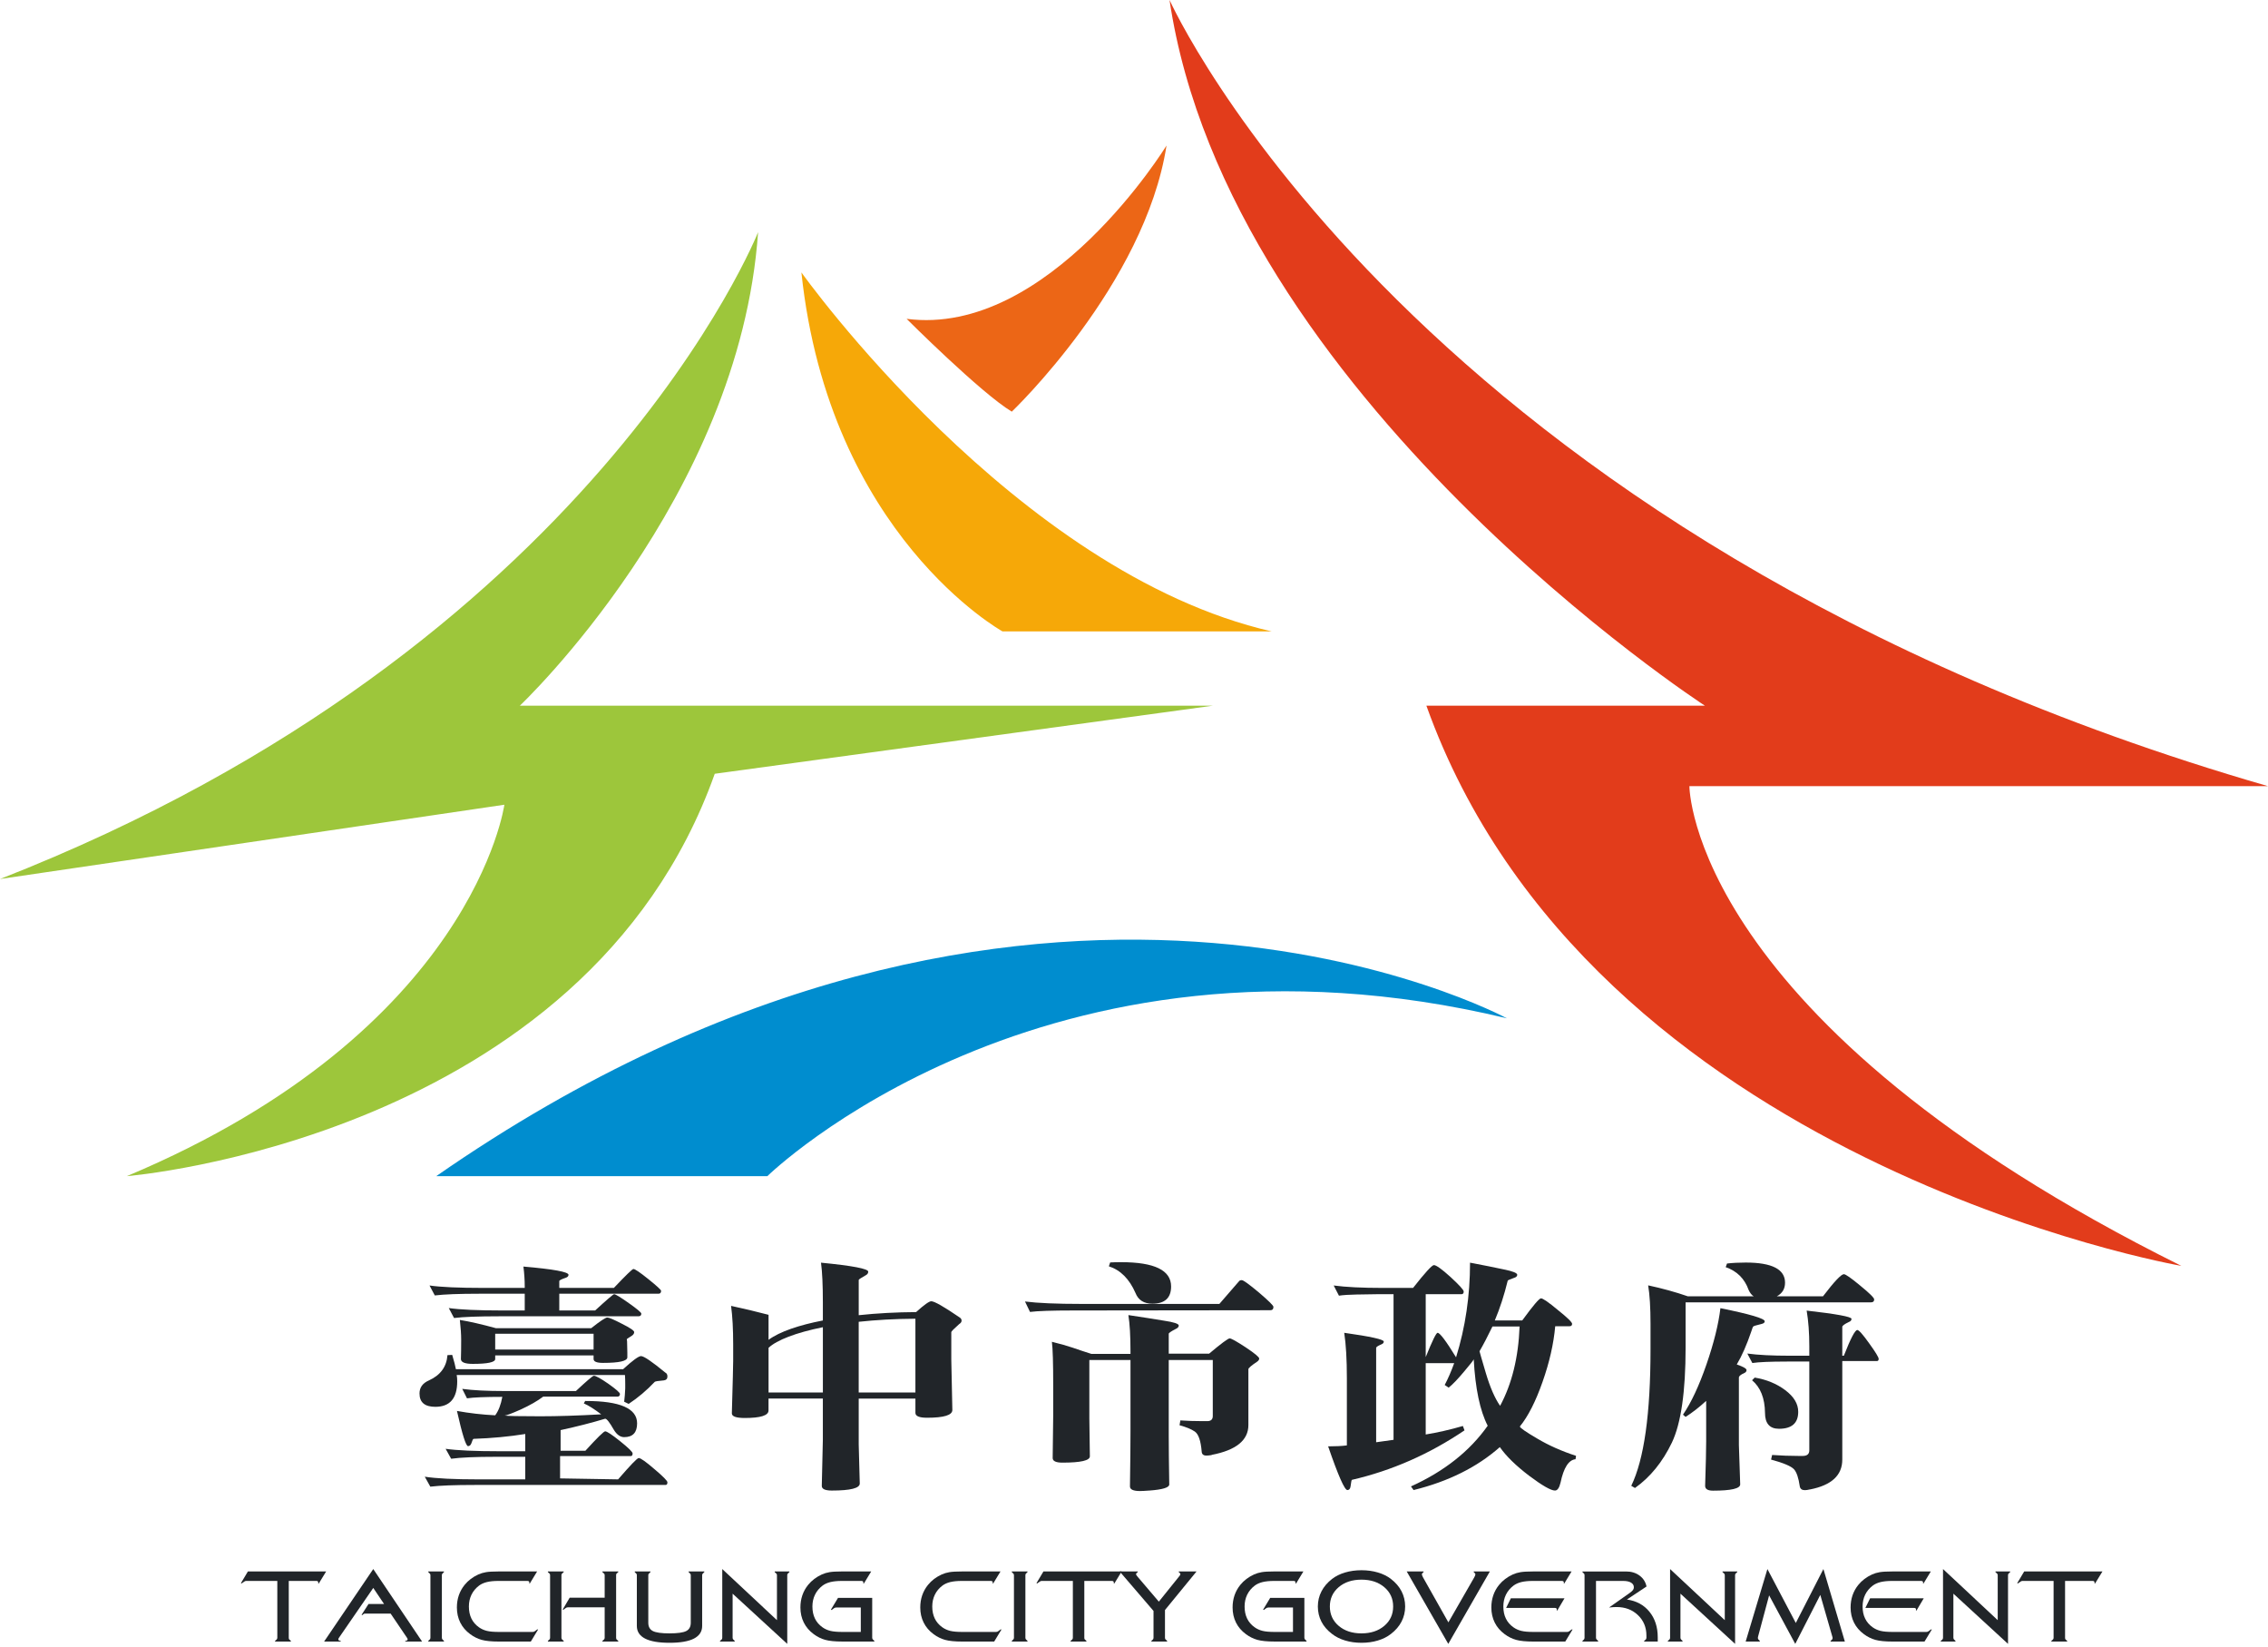 <svg width="500" height="363" viewBox="0 0 500 363" fill="none" xmlns="http://www.w3.org/2000/svg">
<g clip-path="url(#clip0_2_2)">
<path d="M61.137 348.438H54.251C54.17 348.438 54.094 348.455 54.021 348.483C53.949 348.51 53.852 348.574 53.731 348.668L53.259 348.995L53.115 348.93L54.649 346.353H71.9L70.281 348.996H70.161V348.756C70.161 348.661 70.125 348.585 70.052 348.527C69.979 348.469 69.884 348.439 69.761 348.439H63.661V360.975C63.661 361.077 63.671 361.158 63.691 361.215C63.711 361.274 63.75 361.327 63.806 361.377L64.121 361.649V361.8H60.641V361.649L60.955 361.377C61.02 361.327 61.066 361.269 61.094 361.204C61.122 361.139 61.136 361.062 61.136 360.975V348.438H61.137Z" fill="#212529"/>
<path d="M75.115 361.8H71.453L82.289 345.819L93.053 361.8H89.346V361.649C89.506 361.649 89.631 361.621 89.725 361.561C89.818 361.504 89.863 361.429 89.863 361.334C89.863 361.268 89.854 361.208 89.834 361.153C89.813 361.099 89.79 361.059 89.767 361.029L86.118 355.636H80.851C80.602 355.636 80.437 355.641 80.357 355.651C80.276 355.664 80.22 355.686 80.188 355.722L79.837 355.985L79.715 355.897L81.251 353.515H84.668L82.29 349.983L74.69 361.017C74.659 361.061 74.635 361.111 74.618 361.163C74.602 361.219 74.594 361.276 74.594 361.334C74.594 361.429 74.64 361.504 74.733 361.561C74.827 361.621 74.953 361.649 75.115 361.649V361.8V361.8Z" fill="#212529"/>
<path d="M94.891 360.974V347.146C94.891 347.073 94.877 347.006 94.847 346.945C94.821 346.882 94.774 346.827 94.71 346.776L94.42 346.505V346.353H97.874V346.505L97.584 346.776C97.52 346.834 97.476 346.89 97.451 346.945C97.427 347 97.415 347.066 97.415 347.146V360.974C97.415 361.062 97.429 361.139 97.456 361.203C97.485 361.267 97.527 361.326 97.584 361.376L97.874 361.648V361.799H94.42V361.648L94.71 361.376C94.774 361.326 94.821 361.268 94.847 361.203C94.877 361.139 94.891 361.062 94.891 360.974Z" fill="#212529"/>
<path d="M109.882 348.438C108.859 348.438 108.01 348.524 107.334 348.689C106.657 348.857 106.085 349.114 105.618 349.463C104.878 350.026 104.317 350.698 103.939 351.477C103.561 352.258 103.371 353.123 103.371 354.072C103.371 355.08 103.556 355.965 103.927 356.729C104.297 357.495 104.853 358.137 105.594 358.659C106.117 359.03 106.7 359.292 107.338 359.448C107.98 359.604 108.859 359.68 109.979 359.68H117.42C117.526 359.68 117.617 359.665 117.697 359.637C117.78 359.609 117.866 359.558 117.964 359.486L118.435 359.128H118.641L117.021 361.801H109.979C108.352 361.801 107.091 361.678 106.192 361.427C105.293 361.177 104.45 360.757 103.661 360.17C102.694 359.46 101.964 358.608 101.467 357.609C100.974 356.614 100.725 355.503 100.725 354.277C100.725 353.328 100.868 352.437 101.152 351.604C101.44 350.771 101.864 350.005 102.427 349.309C102.823 348.823 103.273 348.388 103.781 348.002C104.288 347.621 104.844 347.29 105.448 347.015C105.979 346.776 106.551 346.607 107.163 346.504C107.775 346.402 108.682 346.352 109.881 346.352H118.41L116.803 348.995H116.682L116.706 348.799V348.755C116.706 348.66 116.666 348.584 116.585 348.526C116.504 348.468 116.404 348.438 116.284 348.438H109.882V348.438Z" fill="#212529"/>
<path d="M121.272 360.974V347.146C121.272 347.066 121.26 347 121.236 346.945C121.212 346.89 121.167 346.834 121.103 346.776L120.788 346.505V346.353H124.268V346.505L123.954 346.776C123.89 346.827 123.844 346.881 123.816 346.945C123.786 347.007 123.773 347.073 123.773 347.146V360.974C123.773 361.062 123.786 361.139 123.816 361.203C123.844 361.267 123.89 361.326 123.954 361.376L124.268 361.648V361.799H120.788V361.648L121.103 361.376C121.16 361.326 121.201 361.268 121.23 361.203C121.259 361.138 121.272 361.062 121.272 360.974ZM133.305 360.974V354.256H125.187C125.09 354.256 125.006 354.267 124.933 354.294C124.861 354.319 124.773 354.371 124.667 354.45L124.197 354.809L124.052 354.744L125.586 352.135H133.305V347.146C133.305 347.073 133.292 347.006 133.263 346.945C133.234 346.882 133.188 346.827 133.123 346.776L132.808 346.505V346.353H136.3V346.505L135.974 346.776C135.917 346.82 135.879 346.87 135.859 346.928C135.839 346.985 135.829 347.057 135.829 347.146V360.974C135.829 361.076 135.841 361.158 135.865 361.219C135.89 361.282 135.926 361.334 135.974 361.376L136.3 361.648V361.799H132.808V361.648L133.123 361.376C133.187 361.326 133.234 361.268 133.263 361.203C133.292 361.139 133.305 361.062 133.305 360.974Z" fill="#212529"/>
<path d="M152.285 357.659V347.146C152.277 347.066 152.261 347 152.237 346.945C152.214 346.89 152.168 346.834 152.105 346.776L151.814 346.505V346.353H155.269V346.505L154.98 346.776C154.916 346.827 154.87 346.881 154.846 346.938C154.822 346.998 154.807 347.066 154.797 347.146V358.355C154.797 359.586 154.197 360.515 152.998 361.139C151.798 361.762 149.998 362.073 147.597 362.073C145.205 362.073 143.407 361.762 142.202 361.139C140.999 360.515 140.397 359.586 140.397 358.355V347.146C140.397 347.066 140.385 347 140.361 346.945C140.337 346.89 140.292 346.834 140.228 346.776L139.938 346.505V346.353H143.394V346.505L143.104 346.776C143.04 346.827 142.994 346.881 142.966 346.945C142.937 347.007 142.923 347.073 142.923 347.146V357.659C142.923 358.53 143.258 359.137 143.926 359.481C144.594 359.824 145.81 359.997 147.574 359.997C149.371 359.997 150.604 359.827 151.278 359.486C151.948 359.145 152.285 358.536 152.285 357.659Z" fill="#212529"/>
<path d="M171.286 357.083V347.145C171.276 347.065 171.261 346.999 171.237 346.944C171.214 346.889 171.169 346.833 171.105 346.775L170.79 346.504V346.352H174.028V346.504L173.726 346.775C173.669 346.826 173.627 346.88 173.598 346.944C173.571 347.006 173.557 347.072 173.557 347.145V362.311L161.512 351.245V360.974C161.512 361.062 161.526 361.139 161.555 361.203C161.583 361.267 161.623 361.326 161.681 361.376L161.971 361.648V361.799H158.734V361.648L159.06 361.376C159.117 361.326 159.159 361.268 159.188 361.203C159.215 361.139 159.229 361.061 159.229 360.974V345.819L171.286 357.083Z" fill="#212529"/>
<path d="M185.613 348.438C184.59 348.438 183.741 348.524 183.065 348.689C182.388 348.857 181.817 349.114 181.349 349.463C180.61 350.026 180.049 350.698 179.671 351.477C179.292 352.258 179.103 353.123 179.103 354.072C179.103 355.08 179.288 355.965 179.659 356.729C180.03 357.495 180.586 358.137 181.326 358.659C181.848 359.03 182.432 359.292 183.071 359.448C183.713 359.604 184.592 359.68 185.712 359.68H189.771V354.299H184.348C184.241 354.299 184.151 354.314 184.07 354.342C183.988 354.371 183.901 354.421 183.803 354.494L183.332 354.852L183.187 354.766L184.746 352.179H192.284V360.973C192.284 361.061 192.299 361.138 192.332 361.202C192.365 361.266 192.408 361.325 192.465 361.375L192.754 361.647V361.798H185.712C184.085 361.798 182.823 361.675 181.925 361.424C181.026 361.174 180.183 360.754 179.393 360.167C178.427 359.457 177.697 358.605 177.2 357.606C176.706 356.611 176.458 355.5 176.458 354.274C176.458 353.325 176.601 352.434 176.885 351.601C177.172 350.768 177.596 350.002 178.16 349.306C178.556 348.82 179.006 348.385 179.513 347.999C180.021 347.618 180.576 347.287 181.18 347.012C181.712 346.773 182.283 346.604 182.896 346.501C183.508 346.399 184.415 346.349 185.613 346.349H192.064L190.458 348.992H190.312L190.337 348.796V348.752C190.337 348.657 190.296 348.581 190.216 348.523C190.135 348.465 190.034 348.435 189.914 348.435H185.613V348.438Z" fill="#212529"/>
<path d="M212.035 348.438C211.012 348.438 210.162 348.524 209.486 348.689C208.81 348.857 208.238 349.114 207.771 349.463C207.03 350.026 206.469 350.698 206.092 351.477C205.714 352.258 205.524 353.123 205.524 354.072C205.524 355.08 205.709 355.965 206.08 356.729C206.45 357.495 207.006 358.137 207.747 358.659C208.269 359.03 208.853 359.292 209.491 359.448C210.133 359.604 211.012 359.68 212.132 359.68H219.574C219.68 359.68 219.771 359.665 219.852 359.637C219.933 359.609 220.02 359.558 220.118 359.486L220.589 359.128H220.795L219.177 361.801H212.133C210.506 361.801 209.245 361.678 208.347 361.427C207.448 361.177 206.604 360.757 205.815 360.17C204.848 359.46 204.118 358.608 203.622 357.609C203.128 356.614 202.88 355.503 202.88 354.277C202.88 353.328 203.023 352.437 203.308 351.604C203.595 350.771 204.019 350.005 204.584 349.309C204.979 348.823 205.429 348.388 205.937 348.002C206.444 347.621 207 347.29 207.604 347.015C208.136 346.776 208.708 346.607 209.319 346.504C209.933 346.402 210.838 346.352 212.038 346.352H220.567L218.96 348.995H218.84L218.863 348.799V348.755C218.863 348.66 218.823 348.584 218.742 348.526C218.661 348.468 218.561 348.438 218.44 348.438H212.035V348.438Z" fill="#212529"/>
<path d="M223.534 360.974V347.146C223.534 347.073 223.52 347.006 223.49 346.945C223.463 346.882 223.416 346.827 223.351 346.776L223.062 346.505V346.353H226.517V346.505L226.227 346.776C226.163 346.834 226.118 346.89 226.094 346.945C226.07 347 226.058 347.066 226.058 347.146V360.974C226.058 361.062 226.072 361.139 226.1 361.203C226.129 361.267 226.171 361.326 226.228 361.376L226.518 361.648V361.799H223.063V361.648L223.352 361.376C223.416 361.326 223.463 361.268 223.491 361.203C223.52 361.139 223.534 361.062 223.534 360.974Z" fill="#212529"/>
<path d="M236.52 348.438H229.634C229.552 348.438 229.477 348.455 229.405 348.483C229.333 348.51 229.236 348.574 229.115 348.668L228.644 348.995L228.499 348.93L230.033 346.353H247.284L245.667 348.996H245.546V348.756C245.546 348.661 245.508 348.585 245.435 348.527C245.364 348.469 245.266 348.439 245.146 348.439H239.047V360.975C239.047 361.077 239.057 361.158 239.074 361.215C239.095 361.274 239.132 361.327 239.191 361.377L239.506 361.649V361.8H236.026V361.649L236.339 361.377C236.403 361.327 236.45 361.269 236.48 361.204C236.507 361.14 236.521 361.062 236.521 360.975V348.438H236.52Z" fill="#212529"/>
<path d="M254.304 360.974V355.05L246.839 346.352H250.825V346.504L250.57 346.698C250.539 346.733 250.511 346.776 250.487 346.824C250.462 346.871 250.449 346.912 250.449 346.949C250.449 347.065 250.582 347.274 250.85 347.581C250.887 347.624 250.921 347.659 250.946 347.69L255.476 353.003L259.751 347.69C259.768 347.666 259.799 347.626 259.847 347.568C260.1 347.285 260.224 347.079 260.224 346.949C260.224 346.912 260.21 346.871 260.185 346.824C260.162 346.776 260.134 346.733 260.104 346.698L259.872 346.504V346.352H263.786L256.829 354.853V360.974C256.829 361.062 256.841 361.139 256.869 361.203C256.899 361.267 256.944 361.326 257.011 361.376L257.301 361.648V361.799H253.833V361.648L254.136 361.376C254.192 361.326 254.233 361.268 254.26 361.203C254.292 361.139 254.304 361.062 254.304 360.974Z" fill="#212529"/>
<path d="M280.891 348.438C279.87 348.438 279.02 348.524 278.344 348.689C277.667 348.857 277.095 349.114 276.628 349.463C275.886 350.026 275.328 350.698 274.948 351.477C274.572 352.258 274.382 353.123 274.382 354.072C274.382 355.08 274.565 355.965 274.938 356.729C275.307 357.495 275.863 358.137 276.605 358.659C277.126 359.03 277.71 359.292 278.348 359.448C278.99 359.604 279.869 359.68 280.988 359.68H285.049V354.299H279.625C279.519 354.299 279.428 354.314 279.347 354.342C279.267 354.371 279.177 354.421 279.08 354.494L278.611 354.852L278.465 354.766L280.022 352.179H287.561V360.973C287.561 361.061 287.578 361.138 287.607 361.202C287.642 361.266 287.684 361.325 287.744 361.375L288.034 361.647V361.798H280.988C279.363 361.798 278.099 361.675 277.202 361.424C276.305 361.174 275.459 360.754 274.672 360.167C273.706 359.457 272.974 358.605 272.479 357.606C271.984 356.611 271.736 355.5 271.736 354.274C271.736 353.325 271.882 352.434 272.165 351.601C272.452 350.768 272.875 350.002 273.441 349.306C273.835 348.82 274.286 348.385 274.794 347.999C275.303 347.618 275.857 347.287 276.462 347.012C276.993 346.773 277.562 346.604 278.177 346.501C278.787 346.399 279.697 346.349 280.893 346.349H287.345L285.739 348.992H285.595L285.618 348.796V348.752C285.618 348.657 285.577 348.581 285.499 348.523C285.415 348.465 285.314 348.435 285.193 348.435H280.891V348.438Z" fill="#212529"/>
<path d="M300.148 346.079C301.446 346.079 302.65 346.246 303.765 346.576C304.883 346.905 305.84 347.379 306.637 347.994C307.675 348.791 308.459 349.702 308.984 350.727C309.512 351.754 309.778 352.869 309.778 354.072C309.778 355.268 309.512 356.378 308.98 357.405C308.451 358.429 307.665 359.337 306.637 360.128C305.827 360.757 304.869 361.242 303.754 361.573C302.639 361.907 301.439 362.073 300.148 362.073C298.868 362.073 297.669 361.907 296.555 361.573C295.44 361.242 294.48 360.757 293.672 360.128C292.633 359.345 291.851 358.441 291.322 357.42C290.797 356.399 290.532 355.282 290.532 354.072C290.532 352.876 290.797 351.763 291.33 350.734C291.859 349.704 292.644 348.791 293.672 347.994C294.469 347.379 295.426 346.905 296.54 346.576C297.66 346.246 298.861 346.079 300.148 346.079ZM300.148 348.157C298.094 348.157 296.419 348.71 295.124 349.813C293.828 350.921 293.179 352.338 293.179 354.072C293.179 355.81 293.828 357.233 295.124 358.339C296.42 359.443 298.095 359.997 300.148 359.997C302.201 359.997 303.879 359.443 305.179 358.339C306.483 357.234 307.131 355.811 307.131 354.072C307.131 352.339 306.483 350.922 305.179 349.813C303.879 348.709 302.202 348.157 300.148 348.157Z" fill="#212529"/>
<path d="M319.308 357.571L324.996 347.677C325.087 347.519 325.152 347.38 325.197 347.264C325.242 347.15 325.261 347.057 325.261 346.993C325.261 346.943 325.252 346.895 325.231 346.85C325.213 346.808 325.182 346.767 325.141 346.732L324.898 346.504V346.352H328.451L319.284 362.312L310.126 346.352H313.834V346.504L313.616 346.698C313.567 346.743 313.53 346.791 313.504 346.841C313.477 346.893 313.461 346.935 313.461 346.971C313.461 347.037 313.485 347.134 313.534 347.264C313.582 347.397 313.651 347.536 313.737 347.691L319.308 357.571Z" fill="#212529"/>
<path d="M337.936 348.438C336.914 348.438 336.065 348.524 335.388 348.689C334.712 348.857 334.14 349.114 333.673 349.463C332.93 350.026 332.372 350.698 331.992 351.477C331.614 352.258 331.425 353.123 331.425 354.072C331.425 355.08 331.609 355.965 331.982 356.729C332.351 357.495 332.907 358.137 333.649 358.659C334.17 359.03 334.753 359.292 335.392 359.448C336.035 359.604 336.913 359.68 338.032 359.68H345.474C345.58 359.68 345.671 359.665 345.753 359.637C345.833 359.609 345.923 359.558 346.019 359.486L346.489 359.128H346.696L345.078 361.801H338.032C336.407 361.801 335.143 361.678 334.247 361.427C333.349 361.177 332.504 360.757 331.716 360.17C330.75 359.46 330.018 358.608 329.521 357.609C329.029 356.614 328.78 355.503 328.78 354.277C328.78 353.328 328.926 352.437 329.208 351.604C329.494 350.771 329.919 350.005 330.486 349.309C330.878 348.823 331.331 348.388 331.839 348.002C332.345 347.621 332.902 347.29 333.505 347.015C334.037 346.776 334.607 346.607 335.221 346.504C335.832 346.402 336.741 346.352 337.938 346.352H346.466L344.862 348.995H344.741L344.766 348.799V348.755C344.766 348.66 344.723 348.584 344.644 348.526C344.561 348.468 344.461 348.438 344.341 348.438H337.936V348.438ZM332.041 354.385L333.079 352.266H344.908L343.325 354.942H343.179L343.202 354.724V354.679C343.202 354.593 343.165 354.523 343.089 354.468C343.014 354.414 342.909 354.385 342.781 354.385H332.041V354.385Z" fill="#212529"/>
<path d="M358.482 346.352C359.643 346.352 360.633 346.653 361.448 347.255C362.266 347.856 362.78 348.659 362.991 349.666L358.667 352.537C360.751 352.827 362.407 353.723 363.629 355.225C364.856 356.724 365.465 358.613 365.465 360.888V361.8H362.47V361.649L362.797 361.377C362.853 361.327 362.896 361.269 362.922 361.204C362.953 361.14 362.967 361.062 362.967 360.975V360.487C362.967 358.668 362.343 357.164 361.099 355.975C359.854 354.785 358.283 354.193 356.382 354.193C356.141 354.193 355.884 354.2 355.609 354.218C355.337 354.237 355.042 354.263 354.729 354.3L359.305 351.071C359.644 350.825 359.878 350.613 360.005 350.434C360.137 350.257 360.198 350.06 360.198 349.842C360.198 349.407 359.996 349.067 359.585 348.816C359.174 348.565 358.601 348.439 357.869 348.439H351.852V360.975C351.852 361.063 351.866 361.14 351.894 361.204C351.921 361.268 351.969 361.327 352.033 361.377L352.322 361.649V361.8H348.867V361.649L349.158 361.377C349.217 361.327 349.256 361.269 349.286 361.204C349.312 361.14 349.325 361.062 349.325 360.975V347.147C349.325 347.067 349.315 347.001 349.29 346.946C349.268 346.891 349.222 346.835 349.158 346.777L348.867 346.506V346.354H358.482V346.352Z" fill="#212529"/>
<path d="M380.243 357.083V347.145C380.235 347.065 380.219 346.999 380.194 346.944C380.169 346.889 380.124 346.833 380.062 346.775L379.748 346.504V346.352H382.985V346.504L382.68 346.775C382.627 346.826 382.584 346.88 382.553 346.944C382.526 347.006 382.514 347.072 382.514 347.145V362.311L370.47 351.245V360.974C370.47 361.062 370.483 361.139 370.512 361.203C370.539 361.267 370.581 361.326 370.638 361.376L370.929 361.648V361.799H367.692V361.648L368.016 361.376C368.075 361.326 368.117 361.268 368.145 361.203C368.17 361.139 368.185 361.061 368.185 360.974V345.819L380.243 357.083Z" fill="#212529"/>
<path d="M395.9 357.703L401.987 345.819L406.713 361.8H403.571V361.649L403.872 361.377C403.915 361.342 403.949 361.292 403.976 361.226C404.003 361.16 404.018 361.091 404.018 361.019C404.018 360.983 404.011 360.928 403.993 360.857C403.979 360.784 403.955 360.701 403.92 360.606L401.301 351.517L395.779 362.313L390.019 351.625L387.612 360.597C387.589 360.675 387.571 360.749 387.557 360.814C387.547 360.879 387.541 360.941 387.541 360.999C387.541 361.078 387.554 361.152 387.577 361.217C387.602 361.283 387.637 361.337 387.685 361.379L387.962 361.651V361.802H384.847L389.641 345.821L395.9 357.703Z" fill="#212529"/>
<path d="M417.135 348.438C416.114 348.438 415.265 348.524 414.588 348.689C413.912 348.857 413.339 349.114 412.872 349.463C412.131 350.026 411.57 350.698 411.191 351.477C410.814 352.258 410.624 353.123 410.624 354.072C410.624 355.08 410.808 355.965 411.182 356.729C411.55 357.495 412.106 358.137 412.848 358.659C413.369 359.03 413.953 359.292 414.591 359.448C415.234 359.604 416.113 359.68 417.232 359.68H424.673C424.78 359.68 424.87 359.665 424.953 359.637C425.032 359.609 425.122 359.558 425.218 359.486L425.688 359.128H425.895L424.277 361.801H417.232C415.605 361.801 414.344 361.678 413.446 361.427C412.548 361.177 411.703 360.757 410.916 360.17C409.949 359.46 409.218 358.608 408.72 357.609C408.228 356.614 407.98 355.503 407.98 354.277C407.98 353.328 408.125 352.437 408.407 351.604C408.693 350.771 409.12 350.005 409.685 349.309C410.078 348.823 410.53 348.388 411.038 348.002C411.544 347.621 412.1 347.29 412.704 347.015C413.236 346.776 413.806 346.607 414.42 346.504C415.031 346.402 415.94 346.352 417.137 346.352H425.666L424.062 348.995H423.94L423.963 348.799V348.755C423.963 348.66 423.923 348.584 423.844 348.526C423.76 348.468 423.66 348.438 423.539 348.438H417.135V348.438ZM411.239 354.385L412.279 352.266H424.106L422.523 354.942H422.378L422.402 354.724V354.679C422.402 354.593 422.363 354.523 422.288 354.468C422.211 354.414 422.108 354.385 421.98 354.385H411.239V354.385Z" fill="#212529"/>
<path d="M440.413 357.083V347.145C440.407 347.065 440.389 346.999 440.364 346.944C440.341 346.889 440.296 346.833 440.234 346.775L439.919 346.504V346.352H443.157V346.504L442.853 346.775C442.797 346.826 442.755 346.88 442.724 346.944C442.699 347.006 442.684 347.072 442.684 347.145V362.311L430.641 351.245V360.974C430.641 361.062 430.655 361.139 430.682 361.203C430.71 361.267 430.751 361.326 430.811 361.376L431.099 361.648V361.799H427.863V361.648L428.186 361.376C428.246 361.326 428.288 361.268 428.315 361.203C428.342 361.138 428.355 361.061 428.355 360.974V345.819L440.413 357.083Z" fill="#212529"/>
<path d="M452.734 348.438H445.849C445.768 348.438 445.695 348.455 445.621 348.483C445.549 348.51 445.451 348.574 445.331 348.668L444.857 348.995L444.713 348.93L446.248 346.353H463.5L461.881 348.996H461.76V348.756C461.76 348.661 461.722 348.585 461.65 348.527C461.578 348.469 461.481 348.439 461.36 348.439H455.261V360.975C455.261 361.077 455.271 361.158 455.288 361.215C455.309 361.274 455.348 361.327 455.405 361.377L455.72 361.649V361.8H452.241V361.649L452.555 361.377C452.617 361.327 452.663 361.269 452.693 361.204C452.72 361.14 452.733 361.062 452.733 360.975V348.438H452.734Z" fill="#212529"/>
<path d="M96.171 259.224H169.165C169.165 259.224 229.874 199.878 332.195 224.432C332.195 224.432 227.82 167.819 96.171 259.224Z" fill="#008DCF"/>
<path d="M257.835 0C257.835 0 311.044 118.696 500 173.267H372.442C372.442 173.267 372.434 225.106 480.899 279.001C480.899 279.001 350.61 256.486 314.456 155.528H375.852C375.852 155.528 270.793 87.307 257.835 0Z" fill="#E23C1B"/>
<path d="M199.87 70.271C199.87 70.271 216.244 86.634 223.058 90.728C223.058 90.728 252.396 62.77 257.17 32.072C257.169 32.072 231.248 74.361 199.87 70.271Z" fill="#EC6616"/>
<path d="M176.675 60.04C176.675 60.04 223.74 126.203 280.361 139.164H221.014C221.014 139.164 182.812 118.016 176.675 60.04Z" fill="#F6A808"/>
<path d="M167.128 51.165C167.128 51.165 130.973 142.574 0 193.734L111.192 177.362C111.192 177.362 104.369 227.161 27.965 259.224C27.965 259.224 128.926 251.039 157.574 170.541L267.393 155.534H114.603C114.603 155.535 163.034 109.832 167.128 51.165Z" fill="#9DC63B"/>
<path d="M211.583 290.38C208.096 287.992 206.001 286.797 205.305 286.797C204.829 286.797 203.703 287.61 201.96 289.187C197.695 289.208 193.385 289.436 189.314 289.869V282.093C189.314 281.986 189.856 281.628 190.941 281.021C191.252 280.845 191.407 280.594 191.407 280.273C191.407 279.633 187.938 278.972 180.999 278.294C181.271 280.326 181.407 283.232 181.407 287.011L181.408 291.032C176.183 292.05 171.895 293.48 169.432 295.301V289.785C166.745 289.082 163.994 288.422 161.171 287.815C161.481 290.097 161.636 292.949 161.636 296.374V299.902C161.636 300.83 161.537 304.68 161.344 311.454V311.509C161.344 312.186 162.294 312.526 164.192 312.526C167.681 312.526 169.426 311.973 169.426 310.868V308.246H181.405V317.339C181.405 317.947 181.325 321.317 181.171 327.447V327.501C181.171 328.18 181.907 328.518 183.381 328.518C187.489 328.518 189.543 328.003 189.543 326.967C189.388 321.904 189.312 319.033 189.312 318.357V308.247H201.812V311.404C201.812 312.116 202.666 312.472 204.37 312.472C208.093 312.472 209.954 311.903 209.954 310.761C209.799 304.022 209.72 300.314 209.72 299.637V293.592C209.72 293.45 210.303 292.862 211.465 291.826C211.812 291.613 211.989 291.363 211.989 291.078C211.989 290.793 211.856 290.558 211.583 290.38ZM169.434 306.909V297.056C171.253 295.357 175.459 293.715 181.41 292.518L181.412 306.909H169.434ZM189.309 306.909V291.344H189.315V291.324C193.105 290.916 197.299 290.672 201.81 290.647V306.909H189.309Z" fill="#212529"/>
<path d="M100.682 303.056C100.76 303.449 100.798 303.912 100.798 304.448C100.798 308.192 99.189 310.064 95.972 310.064C93.645 310.064 92.484 309.083 92.484 307.122C92.484 305.803 93.18 304.842 94.577 304.235C97.096 303.094 98.453 301.239 98.647 298.672L99.693 298.619C100.119 300.045 100.39 301.097 100.507 301.773H137.372C139.463 299.849 140.783 298.884 141.324 298.884C141.945 298.884 143.729 300.097 146.677 302.521C146.752 302.558 146.811 302.593 146.848 302.63C147.043 302.806 147.14 303.057 147.14 303.377C147.14 303.877 146.889 304.162 146.383 304.234C145.144 304.34 144.465 304.447 144.351 304.553C142.567 306.444 140.647 308.065 138.594 309.42L137.605 308.938C137.721 307.977 137.798 306.998 137.837 305.997C137.837 305.711 137.837 305.392 137.837 305.034C137.837 304.286 137.816 303.626 137.779 303.055H100.682V303.056ZM136.267 326.055C138.981 322.917 140.491 321.349 140.803 321.349C141.229 321.349 142.391 322.166 144.291 323.809C146.19 325.414 147.14 326.376 147.14 326.696C147.14 327.088 147.005 327.286 146.734 327.286H104.695C100.197 327.286 96.921 327.411 94.867 327.66L93.646 325.466C96.127 325.862 100.101 326.056 105.566 326.056H115.8V321.081H109.287C104.792 321.081 101.515 321.223 99.462 321.509L98.241 319.317C100.721 319.674 104.695 319.853 110.16 319.853H115.8V316.054C112.273 316.625 108.474 316.983 104.404 317.124C104.288 317.124 104.112 317.481 103.881 318.193C103.725 318.55 103.491 318.728 103.182 318.728C102.716 318.728 101.903 316.143 100.741 310.972C103.491 311.471 106.304 311.793 109.172 311.935C109.91 310.937 110.432 309.581 110.74 307.87C106.98 307.87 104.384 307.978 102.951 308.192L101.903 306.107C104.228 306.426 107.329 306.587 111.206 306.587H126.964C129.365 304.341 130.687 303.217 130.919 303.217C131.345 303.217 132.412 303.805 134.116 304.982C135.821 306.194 136.675 306.944 136.675 307.228C136.675 307.622 136.48 307.818 136.093 307.818H119.755C118.476 308.781 116.827 309.725 114.811 310.651C112.796 311.543 111.613 311.988 111.263 311.988C111.768 312.096 114.385 312.149 119.115 312.149C122.952 312.149 127.429 312.006 132.546 311.72C130.995 310.545 129.715 309.743 128.709 309.315L128.999 308.78C129.038 308.78 129.097 308.78 129.174 308.78C136.694 308.78 140.455 310.421 140.455 313.701C140.455 315.733 139.505 316.747 137.605 316.747C136.752 316.747 135.996 316.215 135.335 315.145C134.405 313.504 133.767 312.684 133.418 312.684C130.472 313.576 127.195 314.413 123.591 315.197V319.743H129.057C131.654 316.891 133.107 315.466 133.418 315.466C133.805 315.466 134.909 316.197 136.731 317.658C138.553 319.12 139.465 320.012 139.465 320.334C139.465 320.726 139.328 320.921 139.057 320.921H123.474V325.841L136.267 326.055ZM109.927 290.113C105.429 290.113 102.154 290.238 100.099 290.489L98.937 288.296C101.378 288.65 105.333 288.829 110.797 288.829H115.682V285.139H105.682C101.225 285.139 97.947 285.266 95.855 285.515L94.692 283.323C97.133 283.679 101.107 283.857 106.61 283.857H115.681C115.681 283.786 115.681 283.662 115.681 283.483C115.681 282.128 115.584 280.684 115.392 279.151C122.018 279.722 125.333 280.327 125.333 280.968C125.333 281.254 125.14 281.468 124.752 281.611C123.785 281.932 123.298 282.183 123.298 282.358V283.857H135.333C137.97 281.076 139.404 279.686 139.639 279.686C139.988 279.686 141.092 280.435 142.952 281.932C144.814 283.429 145.744 284.285 145.744 284.498C145.744 284.927 145.55 285.139 145.162 285.139H123.298V288.829H131.207C133.804 286.441 135.198 285.246 135.394 285.246C135.702 285.246 136.789 285.905 138.65 287.226C140.47 288.509 141.382 289.276 141.382 289.524C141.382 289.917 141.168 290.113 140.74 290.113H109.927V290.113ZM138.244 295.623C138.244 296.408 138.264 297.246 138.302 298.138V299.155C138.302 299.973 136.518 300.383 132.951 300.383C131.556 300.383 130.86 300.099 130.86 299.528V298.727H109.171V299.528C109.171 300.242 107.523 300.599 104.229 300.599C102.485 300.599 101.613 300.242 101.613 299.528C101.649 298.46 101.67 297.033 101.67 295.251C101.67 294.109 101.574 292.667 101.379 290.918C103.433 291.24 106.088 291.847 109.346 292.737H130.335C132.312 291.167 133.493 290.383 133.883 290.383C134.27 290.383 135.355 290.848 137.14 291.775C138.921 292.668 139.813 293.273 139.813 293.592C139.813 293.915 139.618 294.2 139.23 294.447C138.533 294.877 138.185 295.109 138.185 295.141L138.244 295.623ZM130.86 293.963H109.171V297.44H130.86V293.963Z" fill="#212529"/>
<path d="M236.55 288.829C231.9 288.829 228.74 288.938 227.075 289.15L225.968 286.85C228.76 287.206 232.926 287.385 238.469 287.385H268.821C271.031 284.854 272.487 283.177 273.18 282.357C273.297 282.216 273.492 282.144 273.764 282.144C274.114 282.144 275.371 283.053 277.544 284.872C279.677 286.691 280.739 287.742 280.739 288.028C280.739 288.527 280.508 288.777 280.042 288.777L236.55 288.829ZM275.217 314.075C275.217 317.427 272.521 319.619 267.133 320.654L267.079 320.707C266.57 320.78 266.204 320.813 265.974 320.813C265.315 320.813 264.966 320.529 264.924 319.959C264.732 317.568 264.227 316.091 263.415 315.521C262.636 314.986 261.515 314.521 260.042 314.128L260.217 313.059C261.728 313.164 263.375 313.219 265.158 313.219C265.47 313.219 265.797 313.219 266.145 313.219C266.96 313.219 267.369 312.846 267.369 312.096V299.742H257.659V316.429C257.659 318.926 257.694 322.509 257.773 327.178C257.773 327.858 256.319 328.305 253.414 328.517H253.354C252.423 328.589 251.745 328.624 251.318 328.624C249.845 328.624 249.109 328.286 249.109 327.608C249.189 322.186 249.226 318.106 249.226 315.359V299.742H240.155V312.633C240.155 313.523 240.195 316.304 240.27 320.976C240.27 321.904 238.256 322.366 234.224 322.366C232.789 322.366 232.072 322.028 232.072 321.351C232.15 315.93 232.189 312.775 232.189 311.885V305.412C232.189 300.421 232.092 297.193 231.899 295.731C233.759 296.194 235.27 296.622 236.434 297.015C237.868 297.513 239.263 297.978 240.618 298.404H249.226C249.226 298.3 249.226 298.12 249.226 297.87C249.226 294.446 249.071 291.773 248.761 289.847C251.861 290.312 254.476 290.722 256.61 291.077C258.78 291.399 259.869 291.756 259.869 292.147C259.869 292.467 259.615 292.736 259.108 292.949C258.142 293.449 257.659 293.79 257.659 293.966V298.353H266.552C269.229 296.105 270.74 294.983 271.089 294.983C271.437 294.983 272.621 295.643 274.634 296.962C276.611 298.282 277.602 299.102 277.602 299.421C277.602 299.673 277.449 299.903 277.137 300.119C275.856 300.973 275.217 301.527 275.217 301.775V314.075V314.075ZM244.458 279.096L244.749 278.242C245.407 278.204 246.221 278.187 247.189 278.187C254.516 278.187 258.18 279.969 258.18 283.534C258.18 286.067 256.802 287.333 254.051 287.333C252.192 287.333 250.948 286.549 250.331 284.98C248.976 281.878 247.014 279.917 244.458 279.096Z" fill="#212529"/>
<path d="M320.591 300.436H314.31V316.162C316.945 315.733 319.681 315.109 322.506 314.288L322.86 315.252C315.106 320.494 306.831 324.129 298.033 326.162C297.952 326.198 297.86 326.678 297.743 327.607C297.664 328.14 297.431 328.41 297.042 328.41C296.425 328.41 295.009 325.198 292.8 318.78C294.43 318.78 295.807 318.711 296.929 318.567V303.805C296.929 299.634 296.735 296.283 296.346 293.749C302.161 294.57 305.067 295.213 305.067 295.677C305.067 295.96 304.875 296.175 304.489 296.317C303.753 296.639 303.384 296.888 303.384 297.066V317.873C305.047 317.658 306.328 317.481 307.219 317.337V285.245H303.439C302.355 285.245 301.212 285.266 300.008 285.3C299.742 285.3 299.546 285.3 299.432 285.3C297.493 285.338 296.078 285.425 295.182 285.569L294.023 283.323C296.661 283.679 300.265 283.857 304.837 283.857H311.523C314.161 280.504 315.689 278.83 316.117 278.83C316.621 278.83 317.845 279.702 319.779 281.45C321.715 283.232 322.689 284.304 322.689 284.659C322.689 285.052 322.508 285.246 322.164 285.246H314.312V299.1C315.749 295.534 316.621 293.75 316.932 293.75C317.431 293.75 318.792 295.552 321 299.154C323.054 292.555 324.083 285.602 324.083 278.294C327.106 278.865 329.604 279.364 331.583 279.793C333.52 280.183 334.489 280.576 334.489 280.968C334.489 281.289 334.237 281.521 333.734 281.662C332.839 281.985 332.393 282.181 332.393 282.251C331.621 285.425 330.67 288.348 329.546 291.023H335.593C337.957 287.78 339.334 286.155 339.721 286.155C340.149 286.155 341.387 287.01 343.442 288.724C345.538 290.397 346.584 291.414 346.584 291.772C346.584 292.128 346.389 292.305 346.004 292.305H342.862C342.513 296.193 341.582 300.275 340.073 304.553C338.562 308.868 336.891 312.149 335.071 314.394C335.071 314.681 336.349 315.572 338.91 317.069C341.431 318.567 344.279 319.833 347.452 320.867L347.339 321.615C345.828 321.759 344.723 323.488 344.026 326.803C343.753 327.947 343.346 328.516 342.804 328.516C341.91 328.516 340.011 327.427 337.106 325.253C334.2 323.041 332.046 320.939 330.651 318.941C325.653 323.362 319.313 326.517 311.641 328.41L311.061 327.607C318.383 324.29 324.025 319.833 327.976 314.234C326.271 310.92 325.244 306.033 324.894 299.58C324.894 299.725 324.198 300.614 322.806 302.254C321.409 303.93 320.265 305.125 319.371 305.838L318.497 305.25C319.235 303.858 319.932 302.254 320.591 300.436ZM335.008 292.361H329.021C327.974 294.535 327.025 296.354 326.172 297.815C326.172 297.887 326.639 299.492 327.567 302.63C328.5 305.766 329.546 308.173 330.709 309.848C333.303 305.035 334.744 299.207 335.008 292.361Z" fill="#212529"/>
<path d="M363.871 291.8C363.871 288.198 363.698 285.362 363.35 283.294C366.491 283.972 369.397 284.774 372.071 285.701H386.609C386.181 285.452 385.812 284.986 385.502 284.309C384.612 281.815 382.928 280.138 380.443 279.282L380.735 278.48C381.975 278.336 383.352 278.267 384.863 278.267C390.642 278.267 393.527 279.746 393.527 282.705C393.527 284.059 392.927 285.059 391.725 285.7H401.899C404.382 282.455 405.914 280.832 406.494 280.832C406.881 280.832 408.083 281.672 410.098 283.348C412.155 285.022 413.179 286.038 413.179 286.395C413.179 286.825 412.948 287.038 412.484 287.038H371.606V296.987C371.606 306.719 370.598 313.71 368.583 317.951C366.525 322.229 363.816 325.564 360.443 327.953L359.626 327.472C362.46 321.624 363.871 311.587 363.871 297.362V291.8V291.8ZM379.282 288.323C385.797 289.642 389.05 290.604 389.05 291.21C389.05 291.497 388.82 291.691 388.354 291.801C387.152 292.085 386.531 292.281 386.493 292.387C386.452 292.387 386.318 292.744 386.087 293.457C385.079 296.417 384.012 298.842 382.888 300.73C384.324 301.229 385.039 301.641 385.039 301.96C385.039 302.246 384.885 302.46 384.574 302.604C383.76 302.96 383.353 303.297 383.353 303.62V318.486C383.353 318.951 383.45 321.839 383.642 327.153C383.642 328.079 381.648 328.543 377.654 328.543C376.491 328.543 375.912 328.187 375.912 327.473C376.062 322.801 376.141 319.54 376.141 317.685V308.753C374.63 310.145 373.12 311.32 371.607 312.284L371.025 311.801C372.846 309.129 374.571 305.438 376.201 300.731C377.827 296.024 378.854 291.888 379.282 288.323ZM393.934 300.088C390.288 300.088 387.752 300.195 386.317 300.409L385.212 298.323C387.576 298.643 390.677 298.802 394.517 298.802H398.877V296.717C398.877 293.759 398.683 291.139 398.294 288.856C404.886 289.604 408.179 290.211 408.179 290.674C408.179 290.996 407.986 291.227 407.6 291.368C406.629 291.833 406.147 292.189 406.147 292.44V298.801H406.495C407.971 295.024 408.956 293.133 409.461 293.133C409.81 293.133 410.682 294.113 412.078 296.074C413.472 298.001 414.168 299.141 414.168 299.498C414.168 299.818 414.034 299.979 413.765 299.979H406.148V321.694C406.148 325.153 403.783 327.344 399.05 328.272H398.992C398.567 328.379 398.197 328.433 397.891 328.433C397.269 328.433 396.899 328.165 396.783 327.629C396.512 325.741 396.086 324.473 395.506 323.833C394.885 323.154 393.2 322.439 390.446 321.693L390.679 320.676C392.696 320.821 394.653 320.89 396.551 320.89C396.863 320.89 397.151 320.89 397.425 320.89C398.394 320.89 398.877 320.48 398.877 319.659V300.085H393.934V300.088ZM386.258 304.207L386.84 303.62C389.437 304.048 391.683 304.974 393.584 306.4C395.483 307.825 396.432 309.413 396.432 311.16C396.432 313.658 395.021 314.903 392.19 314.903C390.133 314.903 389.109 313.727 389.109 311.375C389.067 308.166 388.122 305.777 386.258 304.207Z" fill="#212529"/>
</g>
<defs>
<clipPath id="clip0_2_2">
<rect width="500" height="362.31" fill="white"/>
</clipPath>
</defs>
</svg>
